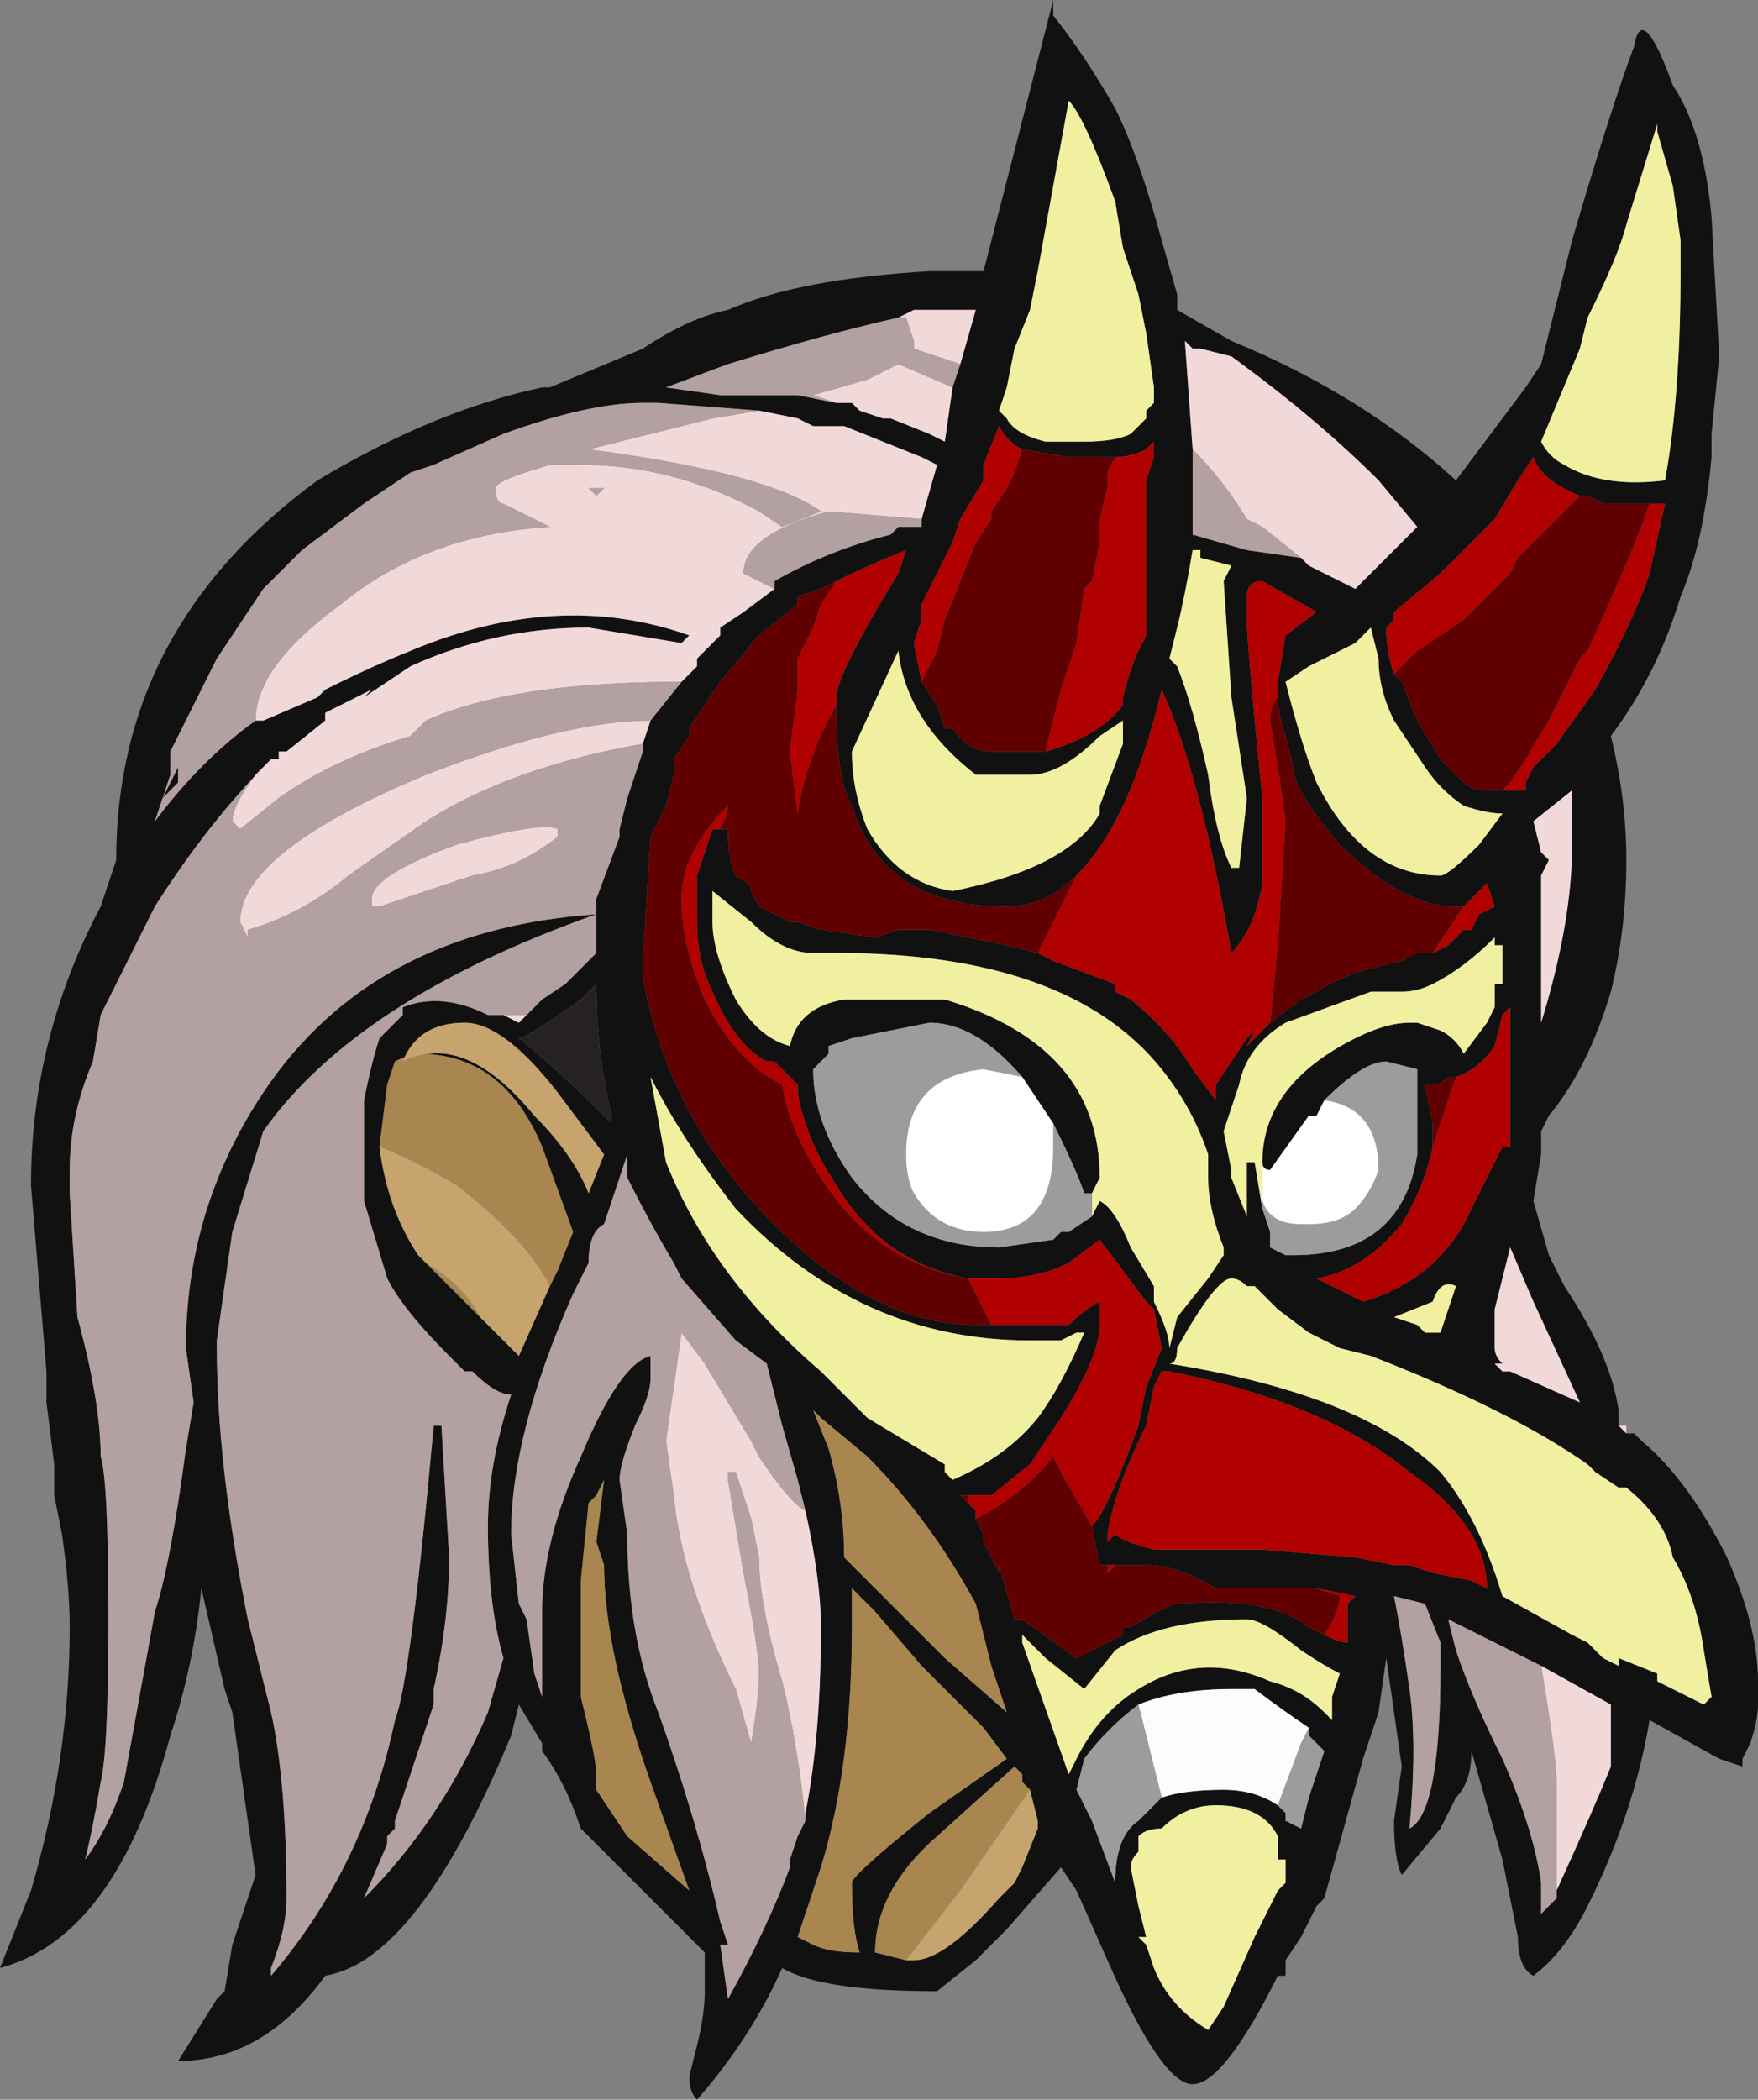 <?xml version="1.0" encoding="UTF-8" standalone="no"?>
<svg xmlns:ffdec="https://www.free-decompiler.com/flash" xmlns:xlink="http://www.w3.org/1999/xlink" ffdec:objectType="frame" height="94.85px" width="79.45px" xmlns="http://www.w3.org/2000/svg">
  <rect width="100%" height="100%" fill="#808080" stroke="none"/>
  <g transform="matrix(1.0, 0.0, 0.0, 1.0, 49.7, 53.2)">
    <use ffdec:characterId="1552" height="13.55" transform="matrix(7.0, 0.0, 0.0, 7.0, -49.7, -53.2)" width="11.35" xlink:href="#shape0"/>
  </g>
  <defs>
    <g id="shape0" transform="matrix(1.0, 0.0, 0.0, 1.0, 7.1, 7.6)">
      <path d="M3.4 1.65 L3.45 1.65 3.5 1.7 Q3.8 1.95 4.05 2.45 4.25 2.9 4.25 3.25 L4.25 3.4 Q4.25 3.5 4.2 3.65 L4.15 3.75 4.15 3.8 4.0 3.75 3.55 3.5 Q3.45 4.1 3.15 4.7 3.0 5.0 2.8 5.15 2.7 5.1 2.7 4.9 L2.6 4.4 2.4 3.7 Q2.4 3.9 2.3 4.0 L2.2 4.2 1.95 4.5 Q1.9 4.4 1.9 4.15 L1.95 3.8 1.85 3.1 1.8 3.45 1.7 3.75 1.45 4.65 1.4 4.7 1.3 4.9 1.2 5.05 1.2 5.15 1.15 5.15 Q0.8 5.85 0.6 5.85 0.4 5.85 0.05 5.05 L-0.15 4.6 -0.25 4.45 -0.6 4.85 -0.8 5.05 -1.05 5.25 Q-1.8 5.25 -2.05 5.1 -2.25 5.55 -2.6 5.95 -2.65 5.9 -2.65 5.8 L-2.6 5.6 Q-2.55 5.4 -2.55 5.25 L-2.55 5.0 -3.35 4.2 Q-3.45 3.9 -3.6 3.7 L-3.6 3.65 -3.75 3.4 -3.8 3.6 Q-4.4 5.05 -5.0 5.15 -5.4 5.7 -5.95 5.7 -5.95 5.75 -5.95 5.7 L-5.7 5.3 -5.65 5.25 -5.6 4.95 -5.45 4.5 -5.6 3.45 -5.65 3.3 -5.8 2.65 Q-5.85 3.15 -6.0 3.6 -6.35 4.9 -7.1 5.1 -7.0 4.85 -6.9 4.6 -6.65 3.75 -6.65 2.9 -6.65 2.65 -6.7 2.3 L-6.75 2.05 -6.75 1.85 -6.8 1.45 -6.8 1.25 -6.9 0.05 Q-6.9 -0.9 -6.45 -1.75 L-6.35 -2.05 Q-6.35 -3.55 -5.05 -4.5 -4.3 -4.95 -3.6 -5.1 L-3.55 -5.1 -2.95 -5.35 Q-2.65 -5.55 -2.4 -5.6 -1.95 -5.8 -1.1 -5.85 L-0.75 -5.85 -0.3 -7.6 -0.3 -7.5 Q-0.1 -7.25 0.1 -6.9 0.25 -6.6 0.4 -6.05 L0.5 -5.7 0.5 -5.6 0.85 -5.4 Q1.7 -5.05 2.3 -4.5 L2.75 -5.1 2.85 -5.25 3.05 -6.05 Q3.3 -6.9 3.45 -7.3 3.5 -7.6 3.7 -7.05 3.9 -6.75 3.95 -6.2 L4.0 -5.3 3.95 -4.8 3.95 -4.65 Q3.9 -4.1 3.75 -3.75 3.6 -3.25 3.3 -2.85 3.4 -2.45 3.4 -2.05 3.4 -1.6 3.3 -1.2 3.15 -0.7 2.9 -0.4 L2.85 -0.3 2.85 -0.15 2.8 0.15 2.9 0.5 3.0 0.7 Q3.3 1.15 3.35 1.5 L3.35 1.6 3.4 1.65 M-6.05 -2.45 L-5.95 -2.65 -5.95 -2.55 -6.05 -2.45 M-2.2 -4.95 L-2.85 -5.0 -2.95 -5.0 Q-3.3 -5.0 -3.85 -4.8 L-4.3 -4.6 -4.45 -4.55 Q-4.6 -4.45 -4.75 -4.35 L-5.15 -4.05 -5.4 -3.8 -5.7 -3.35 -6.0 -2.75 -6.0 -2.6 -6.1 -2.3 Q-5.8 -2.7 -5.45 -2.95 L-5.4 -2.95 -5.05 -3.1 -5.0 -3.15 Q-4.7 -3.3 -4.45 -3.4 -3.5 -3.8 -2.65 -3.5 L-2.7 -3.45 -3.3 -3.55 Q-3.9 -3.55 -4.45 -3.3 L-4.75 -3.1 -4.7 -3.15 -5.0 -3.0 -5.0 -2.95 -5.25 -2.75 -5.3 -2.75 -5.3 -2.7 -5.35 -2.7 Q-5.75 -2.3 -6.1 -1.75 -6.3 -1.35 -6.45 -1.05 L-6.5 -0.75 Q-6.65 -0.4 -6.65 -0.05 L-6.65 0.1 -6.6 0.9 Q-6.45 1.45 -6.45 1.8 -6.4 1.95 -6.4 2.85 -6.4 3.7 -6.45 3.9 -6.5 4.2 -6.55 4.4 -6.4 4.2 -6.3 3.9 L-6.1 2.8 Q-6.0 2.5 -5.9 1.75 L-5.85 1.45 -5.9 1.1 Q-5.9 0.2 -5.4 -0.55 -4.7 -1.6 -3.25 -1.7 L-3.25 -1.8 -3.1 -2.2 -3.1 -2.25 -3.05 -2.45 -2.95 -2.75 -2.95 -2.8 -2.9 -2.95 -2.7 -3.2 -2.6 -3.3 -2.6 -3.35 -2.45 -3.5 -2.45 -3.55 -2.3 -3.65 -2.1 -3.8 -2.1 -3.85 Q-1.75 -4.05 -1.35 -4.15 L-1.3 -4.2 -1.15 -4.2 -1.15 -4.25 -1.05 -4.6 -1.15 -4.65 -1.65 -4.85 -1.85 -4.85 -1.95 -4.9 -2.2 -4.95 M-0.2 -6.95 L-0.4 -5.85 -0.45 -5.6 -0.55 -5.35 -0.6 -5.1 -0.65 -4.95 -0.6 -4.9 Q-0.55 -4.8 -0.35 -4.75 L-0.1 -4.75 Q0.1 -4.75 0.2 -4.8 L0.3 -4.9 0.3 -4.95 0.35 -5.0 0.35 -5.1 0.3 -5.45 0.25 -5.7 0.15 -6.0 0.1 -6.3 Q-0.1 -6.85 -0.2 -6.95 M-0.9 -5.25 L-0.8 -5.6 -1.2 -5.6 -1.3 -5.55 Q-1.75 -5.45 -2.4 -5.25 L-2.8 -5.1 -2.45 -5.05 -1.95 -5.05 -1.7 -5.0 -1.6 -5.0 -1.55 -4.95 -1.4 -4.9 -1.35 -4.9 -1.1 -4.8 -1.0 -4.75 -0.95 -5.1 -0.9 -5.25 M-1.7 -3.85 L-1.8 -3.8 -1.95 -3.75 -1.95 -3.7 -2.2 -3.5 -2.45 -3.2 -2.65 -2.9 -2.65 -2.85 -2.75 -2.7 -2.75 -2.6 -2.8 -2.4 -2.9 -2.2 -2.95 -1.4 -2.95 -1.3 Q-2.8 -0.45 -2.2 0.2 -1.5 0.95 -0.8 0.95 L-0.7 0.95 -0.2 0.95 Q-0.1 0.85 0.0 0.8 L0.0 0.95 Q0.0 1.15 -0.25 1.55 L-0.45 1.85 -0.7 2.05 -0.85 2.05 -0.9 2.05 -0.85 2.1 -0.8 2.15 -0.8 2.2 -0.75 2.3 -0.75 2.35 -0.65 2.55 -0.65 2.5 -0.55 2.85 -0.5 2.85 -0.15 3.1 0.15 2.95 0.15 2.9 0.2 2.9 Q0.45 2.75 0.5 2.75 1.1 2.7 1.35 2.9 L1.45 2.95 Q1.55 3.0 1.6 3.0 L1.6 2.75 1.65 2.7 1.4 2.65 0.75 2.65 Q0.5 2.5 0.3 2.5 L0.1 2.5 0.05 2.5 0.0 2.5 -0.05 2.25 Q0.05 2.15 0.25 1.6 L0.3 1.35 0.4 1.1 0.35 0.85 0.3 0.8 0.0 0.4 -0.2 0.55 Q-0.4 0.65 -0.65 0.65 L-0.85 0.65 Q-1.4 0.55 -1.7 0.05 -1.9 -0.25 -1.95 -0.55 L-1.95 -0.6 -2.1 -0.75 -2.15 -0.75 Q-2.35 -0.85 -2.5 -1.2 -2.6 -1.4 -2.6 -1.65 L-2.6 -1.95 -2.5 -2.25 -2.45 -2.25 -2.4 -2.25 Q-2.4 -2.05 -2.35 -1.95 -2.25 -1.9 -2.25 -1.85 L-2.2 -1.75 -2.0 -1.65 -1.95 -1.65 -1.8 -1.6 -1.45 -1.55 -1.3 -1.6 -1.1 -1.6 -0.6 -1.5 -0.4 -1.45 -0.3 -1.4 0.1 -1.25 0.1 -1.2 0.2 -1.15 Q0.45 -0.95 0.6 -0.7 L0.75 -0.5 0.75 -0.6 0.95 -0.9 1.0 -0.95 0.95 -0.85 1.1 -1.0 1.3 -1.15 1.4 -1.2 Q1.55 -1.3 1.75 -1.35 L1.95 -1.4 2.05 -1.45 2.15 -1.45 2.25 -1.5 2.35 -1.6 2.4 -1.6 2.45 -1.7 2.55 -1.75 2.5 -1.9 2.35 -1.75 2.3 -1.75 Q1.95 -1.75 1.55 -2.15 1.25 -2.5 1.25 -2.65 L1.2 -2.85 Q1.15 -3.0 1.15 -3.1 L1.15 -3.2 1.2 -3.5 1.4 -3.65 1.05 -3.85 Q0.95 -3.85 0.95 -3.75 L0.95 -3.6 Q0.95 -3.45 1.05 -2.45 L1.05 -1.9 Q1.0 -1.6 0.85 -1.45 0.65 -2.6 0.4 -3.15 0.2 -2.3 -0.15 -1.95 -0.35 -1.75 -0.6 -1.75 -1.4 -1.75 -1.6 -2.4 -1.7 -2.55 -1.7 -3.05 L-1.7 -3.1 Q-1.7 -3.25 -1.3 -3.9 L-1.25 -4.05 Q-1.5 -3.95 -1.7 -3.85 M-0.5 -4.7 Q-0.6 -4.75 -0.65 -4.85 L-0.75 -4.6 -0.75 -4.5 -0.9 -4.25 -0.95 -4.1 -1.15 -3.7 -1.15 -3.6 -1.2 -3.45 -1.15 -3.2 -1.05 -3.05 -1.0 -2.9 -0.95 -2.9 Q-0.85 -2.75 -0.7 -2.75 L-0.35 -2.75 Q0.0 -2.85 0.15 -3.05 L0.15 -3.1 Q0.2 -3.3 0.25 -3.4 L0.3 -3.5 0.3 -4.5 0.35 -4.65 0.35 -4.75 0.3 -4.7 Q0.2 -4.65 0.1 -4.65 L-0.2 -4.65 -0.5 -4.7 M-4.75 4.65 Q-4.25 4.15 -3.95 3.45 L-3.85 3.1 Q-3.95 2.75 -3.95 2.25 -3.95 1.85 -3.8 1.4 -3.9 1.4 -4.05 1.25 L-4.1 1.25 -4.2 1.15 Q-4.5 0.85 -4.6 0.65 L-4.75 0.15 Q-4.75 0.05 -4.75 -0.2 L-4.75 -0.5 Q-4.7 -0.75 -4.65 -0.9 L-4.5 -1.05 -4.5 -1.1 Q-4.25 -1.2 -3.95 -1.05 L-3.85 -1.05 -3.75 -1.0 -3.7 -1.05 -3.6 -1.15 -3.45 -1.25 -3.25 -1.45 -3.25 -1.7 Q-4.8 -1.15 -5.4 -0.3 L-5.6 0.35 -5.7 1.05 -5.7 1.1 Q-5.7 1.85 -5.5 2.85 L-5.35 3.45 Q-5.25 3.9 -5.25 4.65 -5.25 4.85 -5.35 5.1 L-5.35 5.15 Q-4.75 4.45 -4.55 3.5 -4.45 3.25 -4.3 1.6 L-4.25 1.6 -4.2 2.45 Q-4.2 2.85 -4.3 3.3 L-4.3 3.4 -4.55 4.15 -4.55 4.2 -4.6 4.25 -4.6 4.3 -4.75 4.65 -4.75 4.65 M-3.55 0.7 L-3.5 0.6 -3.4 0.35 -3.6 -0.2 Q-3.85 -0.8 -4.4 -0.8 -4.45 -0.8 -4.55 -0.75 L-4.6 -0.6 -4.65 -0.2 Q-4.6 0.2 -4.4 0.5 L-4.0 0.9 -3.75 1.15 -3.55 0.7 M-3.35 -1.15 Q-3.7 -0.9 -3.75 -0.9 -3.5 -0.7 -3.15 -0.35 L-3.15 -0.4 Q-3.25 -0.8 -3.25 -1.25 L-3.35 -1.15 M-3.5 -0.55 Q-3.85 -1.0 -4.1 -1.0 -4.4 -1.0 -4.5 -0.75 -4.1 -0.95 -3.65 -0.4 -3.4 -0.15 -3.3 0.1 L-3.2 -0.15 -3.5 -0.55 M-1.9 2.15 L-1.95 1.95 -2.05 1.6 -2.15 1.2 -2.35 1.05 -2.7 0.65 -2.75 0.55 Q-2.9 0.3 -3.05 0.0 L-3.05 -0.15 -3.2 0.3 Q-3.3 0.35 -3.3 0.55 L-3.4 0.75 Q-3.8 1.65 -3.8 2.3 L-3.75 2.75 -3.7 2.85 -3.65 3.2 -3.6 3.35 -3.6 2.8 Q-3.6 2.35 -3.35 1.8 -3.1 1.2 -2.9 1.15 L-2.9 1.3 Q-2.9 1.4 -3.0 1.6 -3.1 1.85 -3.1 1.95 L-3.05 2.3 Q-3.05 2.95 -2.85 3.45 -2.6 4.15 -2.45 4.8 L-2.4 4.95 -2.45 4.95 -2.4 5.3 Q-2.15 4.85 -2.0 4.45 L-2.0 4.4 -1.95 4.25 -1.9 4.15 -1.9 4.1 Q-1.8 3.6 -1.8 2.9 -1.8 2.6 -1.9 2.15 M-0.5 -2.6 L-0.8 -2.6 Q-1.25 -2.95 -1.3 -3.4 L-1.6 -2.75 Q-1.6 -2.5 -1.5 -2.25 -1.3 -1.9 -0.95 -1.85 -0.2 -2.0 0.0 -2.35 L0.0 -2.4 0.15 -2.8 0.15 -2.95 0.0 -2.85 Q-0.25 -2.6 -0.45 -2.6 L-0.5 -2.6 M-0.05 0.25 L0.0 0.15 Q0.1 0.2 0.2 0.45 L0.35 0.7 0.35 0.8 Q0.45 1.0 0.45 1.1 L0.5 0.9 0.7 0.65 0.8 0.5 0.8 0.45 Q0.7 0.2 0.7 0.0 L0.7 -0.15 Q0.6 -0.45 0.4 -0.7 -0.2 -1.45 -1.7 -1.45 L-1.85 -1.45 Q-2.05 -1.45 -2.25 -1.65 L-2.5 -1.85 -2.5 -1.65 Q-2.5 -1.45 -2.35 -1.15 -2.2 -0.9 -2.0 -0.85 -1.95 -1.1 -1.65 -1.15 L-1.0 -1.15 Q0.0 -0.85 0.0 0.0 L-0.05 0.1 -0.1 0.1 Q-0.15 -0.05 -0.3 -0.35 L-0.5 -0.65 Q-0.8 -1.0 -1.1 -1.0 L-1.6 -0.9 -1.75 -0.85 -1.75 -0.8 -1.85 -0.7 Q-1.85 -0.35 -1.6 0.0 -1.25 0.45 -0.65 0.45 L-0.3 0.4 -0.25 0.35 -0.2 0.35 -0.05 0.25 M-2.8 -0.1 Q-2.5 0.65 -1.8 1.25 L-1.5 1.55 -1.0 1.85 -1.0 1.9 -0.95 1.95 Q-0.6 1.8 -0.4 1.55 -0.25 1.35 -0.1 1.0 L-0.15 1.0 -0.25 1.05 -0.45 1.05 Q-1.55 1.05 -2.35 0.2 -2.7 -0.25 -2.9 -0.65 L-2.8 -0.1 M3.4 -6.15 Q3.35 -5.95 3.15 -5.55 L3.1 -5.35 2.85 -4.75 Q2.9 -4.65 3.0 -4.6 3.25 -4.45 3.65 -4.5 3.75 -5.05 3.75 -5.85 L3.75 -6.05 3.7 -6.4 3.6 -6.75 3.6 -6.8 3.4 -6.15 M3.55 -4.35 L3.25 -4.35 3.15 -4.4 3.1 -4.4 Q2.85 -4.5 2.8 -4.65 L2.7 -4.5 2.55 -4.25 2.2 -3.9 1.9 -3.65 1.9 -3.6 1.85 -3.55 Q1.85 -3.4 1.9 -3.25 L1.95 -3.2 2.05 -2.95 2.2 -2.7 2.35 -2.55 Q2.4 -2.5 2.5 -2.5 L2.55 -2.5 2.75 -2.5 2.75 -2.55 2.8 -2.65 2.95 -2.8 3.2 -3.15 Q3.45 -3.6 3.55 -3.9 L3.65 -4.35 3.55 -4.35 M1.3 -4.0 L1.35 -3.95 1.65 -3.8 2.05 -4.2 1.8 -4.5 Q1.4 -4.9 0.85 -5.3 L0.65 -5.35 0.6 -5.35 0.55 -5.4 0.6 -4.7 0.6 -4.15 0.95 -4.05 1.3 -4.0 M0.65 -4.05 L0.6 -4.05 Q0.55 -3.75 0.5 -3.55 L0.45 -3.35 0.5 -3.3 Q0.6 -3.05 0.7 -2.6 0.75 -2.2 0.85 -2.0 L0.9 -2.0 0.95 -2.45 0.85 -3.1 0.8 -3.85 0.85 -3.95 0.65 -4.0 0.65 -4.05 M1.8 -3.35 L1.75 -3.55 1.65 -3.45 1.35 -3.3 1.2 -3.2 Q1.3 -2.8 1.4 -2.55 1.7 -1.95 2.2 -1.95 2.25 -1.95 2.45 -2.15 L2.6 -2.35 Q2.5 -2.35 2.35 -2.4 2.2 -2.5 2.1 -2.65 L1.9 -2.95 Q1.8 -3.15 1.8 -3.35 M2.9 -2.05 L2.85 -1.95 2.85 -1.0 Q3.05 -1.65 3.05 -2.15 L3.05 -2.5 2.8 -2.3 2.85 -2.1 2.9 -2.05 M1.05 -0.1 Q1.05 -0.6 1.65 -0.9 1.85 -1.0 2.0 -1.0 L2.05 -1.0 2.2 -0.95 Q2.3 -0.9 2.35 -0.8 L2.5 -1.0 2.55 -1.1 2.55 -1.25 2.6 -1.25 2.6 -1.5 2.55 -1.5 2.55 -1.55 Q2.35 -1.35 2.15 -1.25 2.05 -1.2 1.95 -1.2 L1.75 -1.2 1.2 -1.0 Q0.95 -0.85 0.9 -0.6 L0.8 -0.3 0.85 -0.05 0.85 0.0 0.95 0.25 0.95 -0.1 1.0 -0.1 1.05 0.2 1.1 0.35 1.1 0.45 1.2 0.5 1.25 0.5 Q1.95 0.5 2.05 -0.15 L2.05 -0.7 1.85 -0.75 Q1.7 -0.75 1.45 -0.5 L1.4 -0.4 1.35 -0.4 1.1 -0.05 Q1.05 -0.05 1.05 -0.1 M2.15 -0.2 Q2.1 0.05 1.95 0.3 1.7 0.6 1.4 0.65 L1.7 0.8 Q2.2 0.65 2.4 0.2 L2.6 -0.2 2.65 -0.2 2.65 -1.1 2.6 -1.05 2.55 -0.85 Q2.45 -0.7 2.3 -0.65 L2.25 -0.65 Q2.2 -0.6 2.15 -0.6 L2.1 -0.6 2.15 -0.35 2.15 -0.2 M3.35 2.0 L3.2 1.9 3.15 1.85 Q2.65 1.5 1.75 1.15 L1.55 1.1 1.35 1.0 1.15 0.85 1.0 0.7 0.95 0.7 Q0.9 0.65 0.85 0.65 0.75 0.65 0.5 1.1 0.5 1.2 0.45 1.2 1.7 1.4 2.2 1.9 2.45 2.2 2.6 2.7 L3.05 2.95 3.15 3.0 3.25 3.1 3.35 3.15 3.35 3.1 3.6 3.2 3.6 3.25 3.9 3.4 3.95 3.35 3.9 3.05 Q3.85 2.7 3.7 2.45 3.65 2.2 3.4 2.0 L3.35 2.0 M2.65 0.45 Q2.6 0.65 2.55 0.85 L2.55 1.1 Q2.55 1.15 2.6 1.2 L2.55 1.2 2.6 1.25 2.65 1.25 3.1 1.45 2.8 0.8 2.65 0.45 M2.25 0.85 L2.3 0.7 Q2.2 0.65 2.15 0.8 L1.9 0.9 2.05 0.95 2.1 1.0 2.2 1.0 2.25 0.85 M2.35 0.3 L2.35 0.3 M2.0 2.5 L2.15 2.55 2.4 2.6 2.5 2.65 Q2.5 2.25 2.0 1.9 1.45 1.45 0.45 1.25 L0.4 1.25 0.35 1.35 0.3 1.6 Q0.1 2.0 0.05 2.3 L0.05 2.35 0.1 2.3 Q0.15 2.35 0.35 2.4 L1.05 2.4 1.65 2.45 1.9 2.5 2.0 2.5 M0.95 2.85 Q0.4 2.85 0.1 3.05 L-0.1 3.3 -0.35 3.1 -0.5 2.95 -0.5 3.0 -0.2 3.85 -0.15 3.75 Q0.0 3.45 0.25 3.3 0.65 3.05 1.1 3.25 1.3 3.3 1.45 3.45 L1.5 3.5 1.5 3.35 1.55 3.2 Q1.45 3.15 1.3 3.05 1.05 2.85 0.95 2.85 M1.35 3.55 Q1.2 3.45 1.0 3.3 L0.85 3.3 Q0.5 3.3 0.25 3.4 0.05 3.55 -0.1 3.75 L-0.15 3.95 -0.05 4.15 0.1 4.55 Q0.1 4.25 0.25 4.15 L0.4 4.0 Q0.55 3.95 0.8 3.95 1.0 3.95 1.15 4.05 L1.2 4.1 1.2 4.15 1.3 4.2 1.35 4.0 1.45 3.7 1.35 3.6 1.35 3.55 M1.9 2.7 Q1.95 2.95 2.0 3.3 2.05 3.65 2.0 4.2 2.2 4.1 2.2 3.15 L2.2 3.0 2.1 2.75 1.9 2.7 M2.85 3.15 L2.25 2.85 2.3 3.05 Q2.4 3.35 2.6 3.75 2.8 4.2 2.85 4.55 L2.85 4.75 2.95 4.65 2.95 4.6 Q3.2 4.05 3.3 3.8 L3.3 3.4 2.85 3.15 M1.15 4.4 L1.15 4.25 Q1.05 4.05 0.75 4.05 0.55 4.05 0.4 4.2 0.3 4.2 0.25 4.25 L0.25 4.35 Q0.2 4.4 0.2 4.45 L0.25 4.7 0.3 4.9 0.25 4.9 0.3 4.95 0.35 5.1 Q0.45 5.35 0.7 5.5 L0.8 5.35 1.0 4.9 1.15 4.6 1.2 4.55 1.2 4.4 1.15 4.4 M-1.8 1.55 L-1.85 1.5 -1.75 1.75 Q-1.65 2.1 -1.65 2.45 L-1.0 3.1 -0.6 3.45 -0.7 3.15 -0.8 2.75 Q-1.1 2.2 -1.5 1.8 L-1.8 1.55 M-1.6 2.65 L-1.6 2.9 Q-1.6 3.8 -1.8 4.45 L-1.95 4.9 -1.85 4.95 Q-1.75 5.0 -1.55 5.0 -1.6 4.85 -1.6 4.55 -1.6 4.5 -1.1 4.1 L-0.6 3.75 -0.75 3.55 -1.15 3.15 -1.45 2.8 -1.6 2.65 M-3.3 2.1 L-3.35 2.6 -3.35 3.35 Q-3.25 3.75 -3.25 3.85 L-3.25 3.95 -3.05 4.25 -2.65 4.6 -2.9 3.9 Q-3.2 3.05 -3.2 2.5 L-3.25 2.35 -3.2 1.95 -3.25 2.05 -3.3 2.1 M-1.25 5.05 L-1.2 5.05 Q-1.0 5.05 -0.65 4.65 L-0.55 4.55 -0.5 4.45 -0.4 4.2 -0.4 4.15 -0.45 3.95 -0.5 3.9 -0.5 3.85 -0.55 3.8 -1.05 4.25 Q-1.45 4.6 -1.45 5.0 L-1.25 5.05" fill="#111111" fill-rule="evenodd" stroke="none"/>
      <path d="M-0.7 0.95 L-0.85 0.65 Q-1.45 0.55 -1.8 0.0 -2.0 -0.3 -2.05 -0.6 -2.35 -0.75 -2.55 -1.15 -2.7 -1.5 -2.7 -1.8 -2.7 -2.1 -2.4 -2.4 -2.4 -2.35 -2.45 -2.25 L-2.5 -2.25 -2.6 -1.95 -2.6 -1.65 Q-2.6 -1.4 -2.5 -1.2 -2.35 -0.85 -2.15 -0.75 L-2.1 -0.75 -1.95 -0.6 -1.95 -0.55 Q-1.9 -0.25 -1.7 0.05 -1.4 0.55 -0.85 0.65 L-0.65 0.65 Q-0.4 0.65 -0.2 0.55 L0.0 0.4 0.3 0.8 0.35 0.85 0.4 1.1 0.3 1.35 0.25 1.6 Q0.05 2.15 -0.05 2.25 L-0.25 1.9 -0.3 1.8 Q-0.5 2.05 -0.8 2.2 L-0.8 2.15 -0.85 2.1 -0.85 2.05 -0.7 2.05 -0.45 1.85 -0.25 1.55 Q0.0 1.15 0.0 0.95 L0.0 0.8 Q-0.1 0.85 -0.2 0.95 L-0.7 0.95 M-0.4 -1.45 L-0.15 -1.95 Q0.2 -2.3 0.4 -3.15 0.65 -2.6 0.85 -1.45 1.0 -1.6 1.05 -1.9 L1.05 -2.45 Q0.95 -3.45 0.95 -3.6 L0.95 -3.75 Q0.95 -3.85 1.05 -3.85 L1.4 -3.65 1.2 -3.5 1.15 -3.2 1.15 -3.1 Q1.1 -3.05 1.1 -2.95 L1.15 -2.65 1.2 -2.3 1.15 -1.5 1.1 -1.0 0.95 -0.85 1.0 -0.95 0.95 -0.9 0.75 -0.6 0.75 -0.5 0.6 -0.7 Q0.45 -0.95 0.2 -1.15 L0.1 -1.2 0.1 -1.25 -0.3 -1.4 -0.4 -1.45 M-1.7 -3.05 Q-1.9 -2.7 -1.95 -2.35 L-2.0 -2.75 -1.95 -3.15 -1.95 -3.35 -1.85 -3.55 -1.8 -3.7 -1.7 -3.85 Q-1.5 -3.95 -1.25 -4.05 L-1.3 -3.9 Q-1.7 -3.25 -1.7 -3.1 L-1.7 -3.05 M-1.15 -3.2 L-1.2 -3.45 -1.15 -3.6 -1.15 -3.7 -0.95 -4.1 -0.9 -4.25 -0.75 -4.5 -0.75 -4.6 -0.65 -4.85 Q-0.6 -4.75 -0.5 -4.7 L-0.55 -4.55 -0.6 -4.45 -0.7 -4.3 -0.7 -4.25 -0.8 -4.1 -1.0 -3.6 -1.05 -3.4 -1.15 -3.2 M0.1 -4.65 Q0.2 -4.65 0.3 -4.7 L0.35 -4.75 0.35 -4.65 0.3 -4.5 0.3 -3.5 0.25 -3.4 Q0.2 -3.3 0.15 -3.1 L0.15 -3.05 Q0.0 -2.85 -0.35 -2.75 L-0.25 -3.15 -0.15 -3.45 -0.1 -3.8 -0.05 -3.85 0.0 -4.1 0.0 -4.25 0.05 -4.45 0.05 -4.55 0.1 -4.65 M3.1 -4.4 L2.7 -4.0 2.65 -3.9 2.35 -3.6 2.05 -3.4 1.9 -3.25 Q1.85 -3.4 1.85 -3.55 L1.9 -3.6 1.9 -3.65 2.2 -3.9 2.55 -4.25 2.7 -4.5 2.8 -4.65 Q2.85 -4.5 3.1 -4.4 M2.55 -2.5 L2.6 -2.5 2.65 -2.55 2.75 -2.7 2.9 -2.95 3.1 -3.35 3.15 -3.4 Q3.45 -4.05 3.55 -4.35 L3.65 -4.35 3.55 -3.9 Q3.45 -3.6 3.2 -3.15 L2.95 -2.8 2.8 -2.65 2.75 -2.55 2.75 -2.5 2.55 -2.5 M2.35 -1.75 L2.5 -1.9 2.55 -1.75 2.45 -1.7 2.4 -1.6 2.35 -1.6 2.25 -1.5 2.15 -1.45 2.35 -1.75 M2.3 -0.65 Q2.45 -0.7 2.55 -0.85 L2.6 -1.05 2.65 -1.1 2.65 -0.2 2.6 -0.2 2.4 0.2 Q2.2 0.65 1.7 0.8 L1.4 0.65 Q1.7 0.6 1.95 0.3 2.1 0.05 2.15 -0.2 L2.3 -0.65 M2.35 0.3 L2.35 0.3 M1.9 2.5 L1.65 2.45 1.05 2.4 0.35 2.4 Q0.15 2.35 0.1 2.3 L0.05 2.35 0.05 2.3 Q0.1 2.0 0.3 1.6 L0.35 1.35 0.4 1.25 0.45 1.25 Q1.45 1.45 2.0 1.9 2.5 2.25 2.5 2.65 L2.4 2.6 2.15 2.55 2.0 2.5 1.9 2.5 M0.05 2.5 L0.1 2.5 0.05 2.55 0.05 2.5 M1.4 2.65 L1.65 2.7 1.6 2.75 1.6 3.0 Q1.55 3.0 1.45 2.95 1.55 2.8 1.55 2.7 L1.4 2.65" fill="#b00000" fill-rule="evenodd" stroke="none"/>
      <path d="M-0.2 -6.95 Q-0.1 -6.85 0.1 -6.3 L0.15 -6.0 0.25 -5.7 0.3 -5.45 0.35 -5.1 0.35 -5.0 0.3 -4.95 0.3 -4.9 0.2 -4.8 Q0.1 -4.75 -0.1 -4.75 L-0.35 -4.75 Q-0.55 -4.8 -0.6 -4.9 L-0.65 -4.95 -0.6 -5.1 -0.55 -5.35 -0.45 -5.6 -0.4 -5.85 -0.2 -6.95 M-0.5 -2.6 L-0.45 -2.6 Q-0.25 -2.6 0.0 -2.85 L0.15 -2.95 0.15 -2.8 0.0 -2.4 0.0 -2.35 Q-0.2 -2.0 -0.95 -1.85 -1.3 -1.9 -1.5 -2.25 -1.6 -2.5 -1.6 -2.75 L-1.3 -3.4 Q-1.25 -2.95 -0.8 -2.6 L-0.5 -2.6 M-0.05 0.1 L0.0 0.0 Q0.0 -0.85 -1.0 -1.15 L-1.65 -1.15 Q-1.95 -1.1 -2.0 -0.85 -2.2 -0.9 -2.35 -1.15 -2.5 -1.45 -2.5 -1.65 L-2.5 -1.85 -2.25 -1.65 Q-2.05 -1.45 -1.85 -1.45 L-1.7 -1.45 Q-0.2 -1.45 0.4 -0.7 0.6 -0.45 0.7 -0.15 L0.7 0.0 Q0.7 0.2 0.8 0.45 L0.8 0.5 0.7 0.65 0.5 0.9 0.45 1.1 Q0.45 1.0 0.35 0.8 L0.35 0.7 0.2 0.45 Q0.1 0.2 0.0 0.15 L-0.05 0.25 -0.05 0.1 M3.4 -6.15 L3.6 -6.8 3.6 -6.75 3.7 -6.4 3.75 -6.05 3.75 -5.85 Q3.75 -5.05 3.65 -4.5 3.25 -4.45 3.0 -4.6 2.9 -4.65 2.85 -4.75 L3.1 -5.35 3.15 -5.55 Q3.35 -5.95 3.4 -6.15 M-2.8 -0.1 L-2.9 -0.65 Q-2.7 -0.25 -2.35 0.2 -1.55 1.05 -0.45 1.05 L-0.25 1.05 -0.15 1.0 -0.1 1.0 Q-0.25 1.35 -0.4 1.55 -0.6 1.8 -0.95 1.95 L-1.0 1.9 -1.0 1.85 -1.5 1.55 -1.8 1.25 Q-2.5 0.65 -2.8 -0.1 M0.65 -4.05 L0.65 -4.0 0.85 -3.95 0.8 -3.85 0.85 -3.1 0.95 -2.45 0.9 -2.0 0.85 -2.0 Q0.75 -2.2 0.7 -2.6 0.6 -3.05 0.5 -3.3 L0.45 -3.35 0.5 -3.55 Q0.55 -3.75 0.6 -4.05 L0.65 -4.05 M1.8 -3.35 Q1.8 -3.15 1.9 -2.95 L2.1 -2.65 Q2.2 -2.5 2.35 -2.4 2.5 -2.35 2.6 -2.35 L2.45 -2.15 Q2.25 -1.95 2.2 -1.95 1.7 -1.95 1.4 -2.55 1.3 -2.8 1.2 -3.2 L1.35 -3.3 1.65 -3.45 1.75 -3.55 1.8 -3.35 M1.05 0.2 L1.0 -0.1 0.95 -0.1 0.95 0.25 0.85 0.0 0.85 -0.05 0.8 -0.3 0.9 -0.6 Q0.95 -0.85 1.2 -1.0 L1.75 -1.2 1.95 -1.2 Q2.05 -1.2 2.15 -1.25 2.35 -1.35 2.55 -1.55 L2.55 -1.5 2.6 -1.5 2.6 -1.25 2.55 -1.25 2.55 -1.1 2.5 -1.0 2.35 -0.8 Q2.3 -0.9 2.2 -0.95 L2.05 -1.0 2.0 -1.0 Q1.85 -1.0 1.65 -0.9 1.05 -0.6 1.05 -0.1 L1.05 0.15 1.05 0.2 M3.35 2.0 L3.4 2.0 Q3.65 2.2 3.7 2.45 3.85 2.7 3.9 3.05 L3.95 3.35 3.9 3.4 3.6 3.25 3.6 3.2 3.35 3.1 3.35 3.15 3.25 3.1 3.15 3.0 3.05 2.95 2.6 2.7 Q2.45 2.2 2.2 1.9 1.7 1.4 0.45 1.2 0.5 1.2 0.5 1.1 0.75 0.65 0.85 0.65 0.9 0.65 0.95 0.7 L1.0 0.7 1.15 0.85 1.35 1.0 1.55 1.1 1.75 1.15 Q2.65 1.5 3.15 1.85 L3.2 1.9 3.35 2.0 M2.25 0.85 L2.2 1.0 2.1 1.0 2.05 0.95 1.9 0.9 2.15 0.8 Q2.2 0.65 2.3 0.7 L2.25 0.85 M0.95 2.85 Q1.05 2.85 1.3 3.05 1.45 3.15 1.55 3.2 L1.5 3.35 1.5 3.5 1.45 3.45 Q1.3 3.3 1.1 3.25 0.65 3.05 0.25 3.3 0.0 3.45 -0.15 3.75 L-0.2 3.85 -0.5 3.0 -0.5 2.95 -0.35 3.1 -0.1 3.3 0.1 3.05 Q0.4 2.85 0.95 2.85 M1.15 4.4 L1.2 4.4 1.2 4.55 1.15 4.6 1.0 4.9 0.8 5.35 0.7 5.5 Q0.45 5.35 0.35 5.1 L0.3 4.95 0.25 4.9 0.3 4.9 0.25 4.7 0.2 4.45 Q0.2 4.4 0.25 4.35 L0.25 4.25 Q0.3 4.2 0.4 4.2 0.55 4.05 0.75 4.05 1.05 4.05 1.15 4.25 L1.15 4.4" fill="#f0f0a0" fill-rule="evenodd" stroke="none"/>
      <path d="M0.25 3.4 Q0.5 3.3 0.85 3.3 L1.0 3.3 Q1.2 3.45 1.35 3.55 L1.3 3.65 1.15 4.05 Q1.0 3.95 0.8 3.95 0.55 3.95 0.4 4.0 L0.25 3.4" fill="#fcfcfc" fill-rule="evenodd" stroke="none"/>
      <path d="M3.35 1.6 L3.4 1.6 3.4 1.65 3.35 1.6 M-2.2 -4.95 L-1.95 -4.9 -1.85 -4.85 -1.65 -4.85 -1.15 -4.65 -1.05 -4.6 -1.15 -4.25 -1.75 -4.3 Q-2.3 -4.15 -2.3 -3.9 L-2.1 -3.8 -2.3 -3.65 -2.45 -3.55 -2.45 -3.5 -2.6 -3.35 -2.6 -3.3 -2.7 -3.2 Q-3.8 -3.2 -4.35 -2.95 L-4.45 -2.85 Q-4.95 -2.7 -5.3 -2.45 L-5.55 -2.25 -5.6 -2.3 Q-5.6 -2.4 -5.45 -2.6 L-5.35 -2.7 -5.3 -2.7 -5.3 -2.75 -5.25 -2.75 -5.0 -2.95 -5.0 -3.0 -4.7 -3.15 -4.75 -3.1 -4.45 -3.3 Q-3.9 -3.55 -3.3 -3.55 L-2.7 -3.45 -2.65 -3.5 Q-3.5 -3.8 -4.45 -3.4 -4.7 -3.3 -5.0 -3.15 L-5.05 -3.1 -5.4 -2.95 -5.45 -2.95 Q-5.45 -3.3 -4.9 -3.7 -4.35 -4.15 -3.55 -4.2 L-3.85 -4.35 Q-3.9 -4.35 -3.9 -4.45 -3.9 -4.5 -3.55 -4.6 L-3.35 -4.6 Q-2.75 -4.6 -2.2 -4.3 L-2.05 -4.2 -1.8 -4.3 Q-2.15 -4.55 -3.3 -4.7 L-2.5 -4.9 -2.2 -4.95 M-2.9 -2.95 L-2.95 -2.8 Q-3.8 -2.65 -4.35 -2.3 L-4.85 -1.95 Q-5.15 -1.7 -5.5 -1.6 L-5.5 -1.55 -5.55 -1.65 Q-5.55 -2.1 -4.35 -2.6 -3.45 -2.95 -2.9 -2.95 M-1.3 -5.55 L-1.2 -5.6 -0.8 -5.6 -0.9 -5.25 -1.2 -5.35 -1.2 -5.4 -1.25 -5.55 -1.3 -5.55 M-0.95 -5.1 L-1.0 -4.75 -1.1 -4.8 -1.35 -4.9 -1.4 -4.9 -1.55 -4.95 -1.6 -5.0 -1.7 -5.0 -1.85 -5.05 -1.5 -5.15 -1.3 -5.25 -0.95 -5.1 M-3.3 -4.45 L-3.25 -4.4 -3.2 -4.45 -3.3 -4.45 M-3.5 -2.2 Q-3.75 -2.0 -4.05 -1.95 L-4.65 -1.75 -4.7 -1.75 -4.7 -1.8 Q-4.7 -1.95 -4.15 -2.15 -3.6 -2.3 -3.5 -2.25 L-3.5 -2.2 M-3.85 -1.05 L-3.7 -1.05 -3.75 -1.0 -3.85 -1.05 M-1.9 2.15 Q-1.8 2.6 -1.8 2.9 -1.8 3.6 -1.9 4.1 L-1.9 4.15 Q-1.95 3.65 -2.05 3.25 -2.2 2.75 -2.2 2.45 L-2.25 2.2 -2.35 1.9 -2.4 1.9 -2.4 1.95 -2.3 2.55 Q-2.2 3.05 -2.2 3.2 -2.2 3.35 -2.25 3.65 L-2.35 3.3 Q-2.7 2.6 -2.75 2.05 L-2.8 1.7 -2.7 1.0 -2.55 1.2 -2.25 1.7 -2.2 1.8 Q-2.0 2.1 -1.9 2.15 M0.6 -4.7 L0.55 -5.4 0.6 -5.35 0.65 -5.35 0.85 -5.3 Q1.4 -4.9 1.8 -4.5 L2.05 -4.2 1.65 -3.8 1.35 -3.95 1.3 -4.0 1.05 -4.2 0.95 -4.25 Q0.8 -4.5 0.6 -4.7 M2.9 -2.05 L2.85 -2.1 2.8 -2.3 3.05 -2.5 3.05 -2.15 Q3.05 -1.65 2.85 -1.0 L2.85 -1.95 2.9 -2.05 M2.65 0.45 L2.8 0.8 3.1 1.45 2.65 1.25 2.6 1.25 2.55 1.2 2.6 1.2 Q2.55 1.15 2.55 1.1 L2.55 0.85 Q2.6 0.65 2.65 0.45 M2.95 4.6 L2.95 3.9 Q2.95 3.75 2.85 3.15 L3.3 3.4 3.3 3.8 Q3.2 4.05 2.95 4.6" fill="#f2d9d9" fill-rule="evenodd" stroke="none"/>
      <path d="M-4.65 -0.2 L-4.6 -0.6 -4.55 -0.75 Q-4.45 -0.8 -4.4 -0.8 -3.85 -0.8 -3.6 -0.2 L-3.4 0.35 -3.5 0.6 -3.55 0.7 Q-3.7 0.4 -4.15 0.05 -4.4 -0.1 -4.65 -0.2 M-4.0 0.9 L-4.4 0.5 -4.35 0.55 Q-4.1 0.7 -4.0 0.9 M-1.8 1.55 L-1.5 1.8 Q-1.1 2.2 -0.8 2.75 L-0.7 3.15 -0.6 3.45 -1.0 3.1 -1.65 2.45 Q-1.65 2.1 -1.75 1.75 L-1.85 1.5 -1.8 1.55 M-1.6 2.65 L-1.45 2.8 -1.15 3.15 -0.75 3.55 -0.6 3.75 -1.1 4.1 Q-1.6 4.5 -1.6 4.55 -1.6 4.85 -1.55 5.0 -1.75 5.0 -1.85 4.95 L-1.95 4.9 -1.8 4.45 Q-1.6 3.8 -1.6 2.9 L-1.6 2.65 M-3.3 2.1 L-3.25 2.05 -3.2 1.95 -3.25 2.35 -3.2 2.5 Q-3.2 3.05 -2.9 3.9 L-2.65 4.6 -3.05 4.25 -3.25 3.95 -3.25 3.85 Q-3.25 3.75 -3.35 3.35 L-3.35 2.6 -3.3 2.1 M-1.25 5.05 L-1.45 5.0 Q-1.45 4.6 -1.05 4.25 L-0.55 3.8 -0.5 3.85 -0.5 3.9 -0.45 3.95 -0.9 4.6 -1.25 5.05" fill="#a9854f" fill-rule="evenodd" stroke="none"/>
      <path d="M-6.05 -2.45 L-5.95 -2.55 -5.95 -2.65 -6.05 -2.45 M-5.45 -2.95 Q-5.8 -2.7 -6.1 -2.3 L-6.0 -2.6 -6.0 -2.75 -5.7 -3.35 -5.4 -3.8 -5.15 -4.05 -4.75 -4.35 Q-4.6 -4.45 -4.45 -4.55 L-4.3 -4.6 -3.85 -4.8 Q-3.3 -5.0 -2.95 -5.0 L-2.85 -5.0 -2.2 -4.95 -2.5 -4.9 -3.3 -4.7 Q-2.15 -4.55 -1.8 -4.3 L-2.05 -4.2 -2.2 -4.3 Q-2.75 -4.6 -3.35 -4.6 L-3.55 -4.6 Q-3.9 -4.5 -3.9 -4.45 -3.9 -4.35 -3.85 -4.35 L-3.55 -4.2 Q-4.35 -4.15 -4.9 -3.7 -5.45 -3.3 -5.45 -2.95 M-1.15 -4.25 L-1.15 -4.2 -1.3 -4.2 -1.35 -4.15 Q-1.75 -4.05 -2.1 -3.85 L-2.1 -3.8 -2.3 -3.9 Q-2.3 -4.15 -1.75 -4.3 L-1.15 -4.25 M-2.7 -3.2 L-2.9 -2.95 Q-3.45 -2.95 -4.35 -2.6 -5.55 -2.1 -5.55 -1.65 L-5.5 -1.55 -5.5 -1.6 Q-5.15 -1.7 -4.85 -1.95 L-4.35 -2.3 Q-3.8 -2.65 -2.95 -2.8 L-2.95 -2.75 -3.05 -2.45 -3.1 -2.25 -3.1 -2.2 -3.25 -1.8 -3.25 -1.7 Q-4.7 -1.6 -5.4 -0.55 -5.9 0.2 -5.9 1.1 L-5.85 1.45 -5.9 1.75 Q-6.0 2.5 -6.1 2.8 L-6.3 3.9 Q-6.4 4.2 -6.55 4.4 -6.5 4.2 -6.45 3.9 -6.4 3.7 -6.4 2.85 -6.4 1.95 -6.45 1.8 -6.45 1.45 -6.6 0.9 L-6.65 0.1 -6.65 -0.05 Q-6.65 -0.4 -6.5 -0.75 L-6.45 -1.05 Q-6.3 -1.35 -6.1 -1.75 -5.75 -2.3 -5.35 -2.7 L-5.45 -2.6 Q-5.6 -2.4 -5.6 -2.3 L-5.55 -2.25 -5.3 -2.45 Q-4.95 -2.7 -4.45 -2.85 L-4.35 -2.95 Q-3.8 -3.2 -2.7 -3.2 M-1.3 -5.55 L-1.25 -5.55 -1.2 -5.4 -1.2 -5.35 -0.9 -5.25 -0.95 -5.1 -1.3 -5.25 -1.5 -5.15 -1.85 -5.05 -1.7 -5.0 -1.95 -5.05 -2.45 -5.05 -2.8 -5.1 -2.4 -5.25 Q-1.75 -5.45 -1.3 -5.55 M-3.5 -2.2 L-3.5 -2.25 Q-3.6 -2.3 -4.15 -2.15 -4.7 -1.95 -4.7 -1.8 L-4.7 -1.75 -4.65 -1.75 -4.05 -1.95 Q-3.75 -2.0 -3.5 -2.2 M-3.3 -4.45 L-3.2 -4.45 -3.25 -4.4 -3.3 -4.45 M-3.85 -1.05 L-3.95 -1.05 Q-4.25 -1.2 -4.5 -1.1 L-4.5 -1.05 -4.65 -0.9 Q-4.7 -0.75 -4.75 -0.5 L-4.75 -0.2 Q-4.75 0.05 -4.75 0.15 L-4.6 0.65 Q-4.5 0.85 -4.2 1.15 L-4.1 1.25 -4.05 1.25 Q-3.9 1.4 -3.8 1.4 -3.95 1.85 -3.95 2.25 -3.95 2.75 -3.85 3.1 L-3.95 3.45 Q-4.25 4.15 -4.75 4.65 L-4.6 4.3 -4.6 4.25 -4.55 4.2 -4.55 4.15 -4.3 3.4 -4.3 3.3 Q-4.2 2.85 -4.2 2.45 L-4.25 1.6 -4.3 1.6 Q-4.45 3.25 -4.55 3.5 -4.75 4.45 -5.35 5.15 L-5.35 5.1 Q-5.25 4.85 -5.25 4.65 -5.25 3.9 -5.35 3.45 L-5.5 2.85 Q-5.7 1.85 -5.7 1.1 L-5.7 1.05 -5.6 0.35 -5.4 -0.3 Q-4.8 -1.15 -3.25 -1.7 L-3.25 -1.45 -3.45 -1.25 -3.6 -1.15 -3.7 -1.05 -3.85 -1.05 M-1.9 4.15 L-1.95 4.25 -2.0 4.4 -2.0 4.45 Q-2.15 4.85 -2.4 5.3 L-2.45 4.95 -2.4 4.95 -2.45 4.8 Q-2.6 4.15 -2.85 3.45 -3.05 2.95 -3.05 2.3 L-3.1 1.95 Q-3.1 1.85 -3.0 1.6 -2.9 1.4 -2.9 1.3 L-2.9 1.15 Q-3.1 1.2 -3.35 1.8 -3.6 2.35 -3.6 2.8 L-3.6 3.35 -3.65 3.2 -3.7 2.85 -3.75 2.75 -3.8 2.3 Q-3.8 1.65 -3.4 0.75 L-3.3 0.55 Q-3.3 0.35 -3.2 0.3 L-3.05 -0.15 -3.05 0.0 Q-2.9 0.3 -2.75 0.55 L-2.7 0.65 -2.35 1.05 -2.15 1.2 -2.05 1.6 -1.95 1.95 -1.9 2.15 Q-2.0 2.1 -2.2 1.8 L-2.25 1.7 -2.55 1.2 -2.7 1.0 -2.8 1.7 -2.75 2.05 Q-2.7 2.6 -2.35 3.3 L-2.25 3.65 Q-2.2 3.35 -2.2 3.2 -2.2 3.05 -2.3 2.55 L-2.4 1.95 -2.4 1.9 -2.35 1.9 -2.25 2.2 -2.2 2.45 Q-2.2 2.75 -2.05 3.25 -1.95 3.65 -1.9 4.15 M0.6 -4.7 Q0.8 -4.5 0.95 -4.25 L1.05 -4.2 1.3 -4.0 0.95 -4.05 0.6 -4.15 0.6 -4.7 M1.9 2.5 L2.0 2.5 1.9 2.5 M2.95 4.6 L2.95 4.65 2.85 4.75 2.85 4.55 Q2.8 4.2 2.6 3.75 2.4 3.35 2.3 3.05 L2.25 2.85 2.85 3.15 Q2.95 3.75 2.95 3.9 L2.95 4.6 M1.9 2.7 L2.1 2.75 2.2 3.0 2.2 3.15 Q2.2 4.1 2.0 4.2 2.05 3.65 2.0 3.3 1.95 2.95 1.9 2.7" fill="#b3a0a0" fill-rule="evenodd" stroke="none"/>
      <path d="M-0.05 0.1 L-0.05 0.25 -0.2 0.35 -0.25 0.35 -0.3 0.4 -0.65 0.45 Q-1.25 0.45 -1.6 0.0 -1.85 -0.35 -1.85 -0.7 L-1.75 -0.8 -1.75 -0.85 -1.6 -0.9 -1.1 -1.0 Q-0.8 -1.0 -0.5 -0.65 L-0.75 -0.7 Q-1.25 -0.65 -1.25 -0.15 -1.25 0.0 -1.2 0.1 -1.05 0.35 -0.75 0.35 -0.3 0.35 -0.3 -0.2 L-0.3 -0.35 Q-0.15 -0.05 -0.1 0.1 L-0.05 0.1 M1.05 0.2 L1.05 0.15 Q1.1 0.3 1.3 0.3 L1.35 0.3 Q1.55 0.3 1.65 0.2 1.75 0.1 1.8 -0.05 1.8 -0.45 1.45 -0.5 1.7 -0.75 1.85 -0.75 L2.05 -0.7 2.05 -0.15 Q1.95 0.5 1.25 0.5 L1.2 0.5 1.1 0.45 1.1 0.35 1.05 0.2 M0.25 3.4 L0.4 4.0 0.25 4.15 Q0.1 4.25 0.1 4.55 L-0.05 4.15 -0.15 3.95 -0.1 3.75 Q0.05 3.55 0.25 3.4 M1.15 4.05 L1.3 3.65 1.35 3.55 1.35 3.6 1.45 3.7 1.35 4.0 1.3 4.2 1.2 4.15 1.2 4.1 1.15 4.05" fill="#9c9c9c" fill-rule="evenodd" stroke="none"/>
      <path d="M-0.7 0.95 L-0.8 0.95 Q-1.5 0.95 -2.2 0.2 -2.8 -0.45 -2.95 -1.3 L-2.95 -1.4 -2.9 -2.2 -2.8 -2.4 -2.75 -2.6 -2.75 -2.7 -2.65 -2.85 -2.65 -2.9 -2.45 -3.2 -2.2 -3.5 -1.95 -3.7 -1.95 -3.75 -1.8 -3.8 -1.7 -3.85 -1.8 -3.7 -1.85 -3.55 -1.95 -3.35 -1.95 -3.15 -2.0 -2.75 -1.95 -2.35 Q-1.9 -2.7 -1.7 -3.05 -1.7 -2.55 -1.6 -2.4 -1.4 -1.75 -0.6 -1.75 -0.35 -1.75 -0.15 -1.95 L-0.4 -1.45 -0.6 -1.5 -1.1 -1.6 -1.3 -1.6 -1.45 -1.55 -1.8 -1.6 -1.95 -1.65 -2.0 -1.65 -2.2 -1.75 -2.25 -1.85 Q-2.25 -1.9 -2.35 -1.95 -2.4 -2.05 -2.4 -2.25 L-2.45 -2.25 Q-2.4 -2.35 -2.4 -2.4 -2.7 -2.1 -2.7 -1.8 -2.7 -1.5 -2.55 -1.15 -2.35 -0.75 -2.05 -0.6 -2.0 -0.3 -1.8 0.0 -1.45 0.55 -0.85 0.65 L-0.7 0.95 M-1.15 -3.2 L-1.05 -3.4 -1.0 -3.6 -0.8 -4.1 -0.7 -4.25 -0.7 -4.3 -0.6 -4.45 -0.55 -4.55 -0.5 -4.7 -0.2 -4.65 0.1 -4.65 0.05 -4.55 0.05 -4.45 0.0 -4.25 0.0 -4.1 -0.05 -3.85 -0.1 -3.8 -0.15 -3.45 -0.25 -3.15 -0.35 -2.75 -0.7 -2.75 Q-0.85 -2.75 -0.95 -2.9 L-1.0 -2.9 -1.05 -3.05 -1.15 -3.2 M1.1 -1.0 L1.15 -1.5 1.2 -2.3 1.15 -2.65 1.1 -2.95 Q1.1 -3.05 1.15 -3.1 1.15 -3.0 1.2 -2.85 L1.25 -2.65 Q1.25 -2.5 1.55 -2.15 1.95 -1.75 2.3 -1.75 L2.35 -1.75 2.15 -1.45 2.05 -1.45 1.95 -1.4 1.75 -1.35 Q1.55 -1.3 1.4 -1.2 L1.3 -1.15 1.1 -1.0 M3.1 -4.4 L3.15 -4.4 3.25 -4.35 3.55 -4.35 Q3.45 -4.05 3.15 -3.4 L3.1 -3.35 2.9 -2.95 2.75 -2.7 2.65 -2.55 2.6 -2.5 2.55 -2.5 2.5 -2.5 Q2.4 -2.5 2.35 -2.55 L2.2 -2.7 2.05 -2.95 1.95 -3.2 1.9 -3.25 2.05 -3.4 2.35 -3.6 2.65 -3.9 2.7 -4.0 3.1 -4.4 M2.3 -0.65 L2.15 -0.2 2.15 -0.35 2.1 -0.6 2.15 -0.6 Q2.2 -0.6 2.25 -0.65 L2.3 -0.65 M-0.85 2.05 L-0.85 2.1 -0.9 2.05 -0.85 2.05 M-0.8 2.2 Q-0.5 2.05 -0.3 1.8 L-0.25 1.9 -0.05 2.25 0.0 2.5 0.05 2.5 0.05 2.55 0.1 2.5 0.3 2.5 Q0.5 2.5 0.75 2.65 L1.4 2.65 1.55 2.7 Q1.55 2.8 1.45 2.95 L1.35 2.9 Q1.1 2.7 0.5 2.75 0.45 2.75 0.2 2.9 L0.15 2.9 0.15 2.95 -0.15 3.1 -0.5 2.85 -0.55 2.85 -0.65 2.5 -0.65 2.55 -0.75 2.35 -0.75 2.3 -0.8 2.2" fill="#600000" fill-rule="evenodd" stroke="none"/>
      <path d="M-0.5 -0.65 L-0.3 -0.35 -0.3 -0.2 Q-0.3 0.35 -0.75 0.35 -1.05 0.35 -1.2 0.1 -1.25 0.0 -1.25 -0.15 -1.25 -0.65 -0.75 -0.7 L-0.5 -0.65 M1.05 0.15 L1.05 -0.1 Q1.05 -0.05 1.1 -0.05 L1.35 -0.4 1.4 -0.4 1.45 -0.5 Q1.8 -0.45 1.8 -0.05 1.75 0.1 1.65 0.2 1.55 0.3 1.35 0.3 L1.3 0.3 Q1.1 0.3 1.05 0.15" fill="#ffffff" fill-rule="evenodd" stroke="none"/>
      <path d="M-3.35 -1.15 L-3.25 -1.25 Q-3.25 -0.8 -3.15 -0.4 L-3.15 -0.35 Q-3.5 -0.7 -3.75 -0.9 -3.7 -0.9 -3.35 -1.15" fill="#262222" fill-rule="evenodd" stroke="none"/>
      <path d="M-4.65 -0.2 Q-4.4 -0.1 -4.15 0.05 -3.7 0.4 -3.55 0.7 L-3.75 1.15 -4.0 0.9 Q-4.1 0.7 -4.35 0.55 L-4.4 0.5 Q-4.6 0.2 -4.65 -0.2 M-3.5 -0.55 L-3.2 -0.15 -3.3 0.1 Q-3.4 -0.15 -3.65 -0.4 -4.1 -0.95 -4.5 -0.75 -4.4 -1.0 -4.1 -1.0 -3.85 -1.0 -3.5 -0.55 M-0.45 3.95 L-0.4 4.15 -0.4 4.2 -0.5 4.45 -0.55 4.55 -0.65 4.65 Q-1.0 5.05 -1.2 5.05 L-1.25 5.05 -0.9 4.6 -0.45 3.95" fill="#c7a36d" fill-rule="evenodd" stroke="none"/>
    </g>
  </defs>
</svg>
